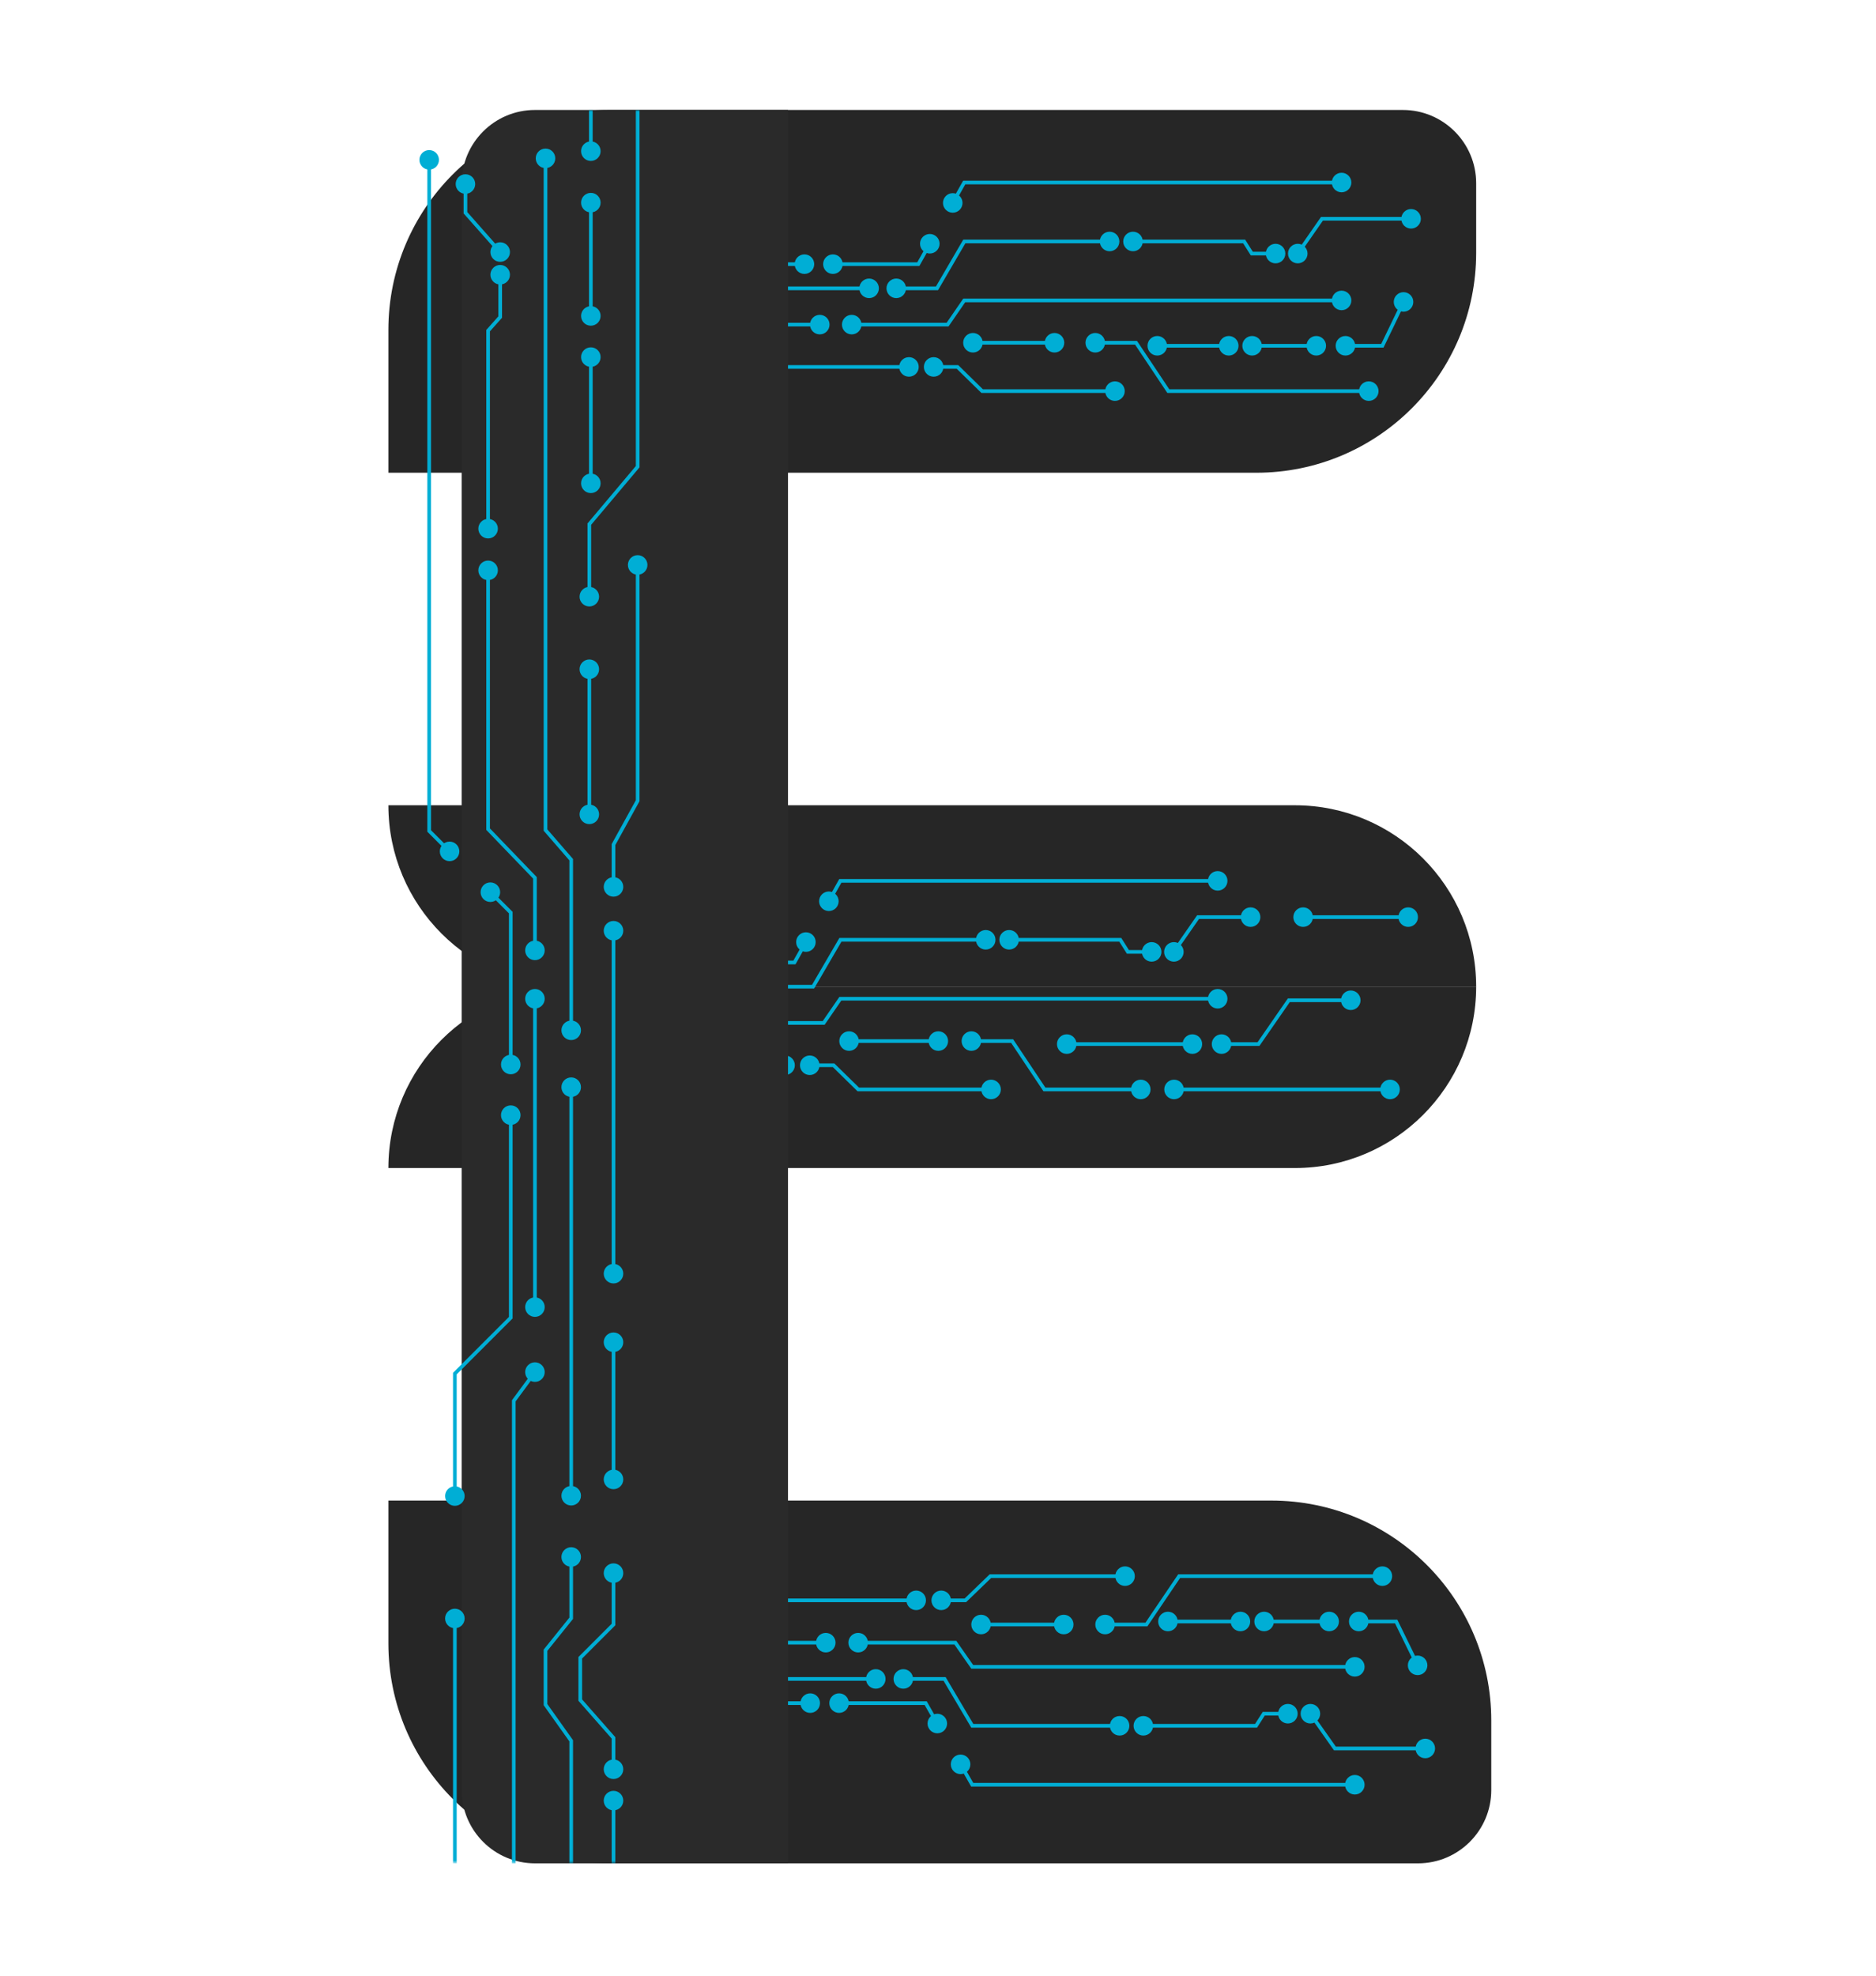 <svg width="512" height="539" viewBox="0 0 512 539" fill="none" xmlns="http://www.w3.org/2000/svg">
<path d="M382.877 30C393.922 30 402.877 38.954 402.877 50L402.877 68.959C402.877 102.096 376.014 128.959 342.877 128.959L106 128.959L106 90C106 56.863 132.863 30 166 30L382.877 30Z" fill="#262626"/>
<g filter="url(#filter0_d_54_44)">
<path d="M188.466 69.391C186.993 69.391 185.799 70.585 185.799 72.058C185.799 73.53 186.993 74.724 188.466 74.724C189.939 74.724 191.132 73.53 191.132 72.058C191.132 70.585 189.939 69.391 188.466 69.391ZM250.63 72.058L250.63 72.558L250.923 72.558L251.066 72.303L250.63 72.058ZM263.156 49.792L263.156 49.292L262.864 49.292L262.72 49.547L263.156 49.792ZM366.145 47.125C364.673 47.125 363.479 48.319 363.479 49.792C363.479 51.265 364.673 52.459 366.145 52.459C367.618 52.459 368.812 51.265 368.812 49.792C368.812 48.319 367.618 47.125 366.145 47.125ZM253.762 63.825C252.289 63.825 251.095 65.018 251.095 66.491C251.095 67.964 252.289 69.158 253.762 69.158C255.235 69.158 256.429 67.964 256.429 66.491C256.429 65.018 255.235 63.825 253.762 63.825ZM260.025 52.692C258.552 52.692 257.358 53.886 257.358 55.358C257.358 56.831 258.552 58.025 260.025 58.025C261.497 58.025 262.691 56.831 262.691 55.358C262.691 53.886 261.497 52.692 260.025 52.692ZM219.548 69.391C218.075 69.391 216.881 70.585 216.881 72.058C216.881 73.53 218.075 74.724 219.548 74.724C221.021 74.724 222.215 73.53 222.215 72.058C222.215 70.585 221.021 69.391 219.548 69.391ZM227.319 69.391C225.846 69.391 224.652 70.585 224.652 72.058C224.652 73.53 225.846 74.724 227.319 74.724C228.791 74.724 229.985 73.53 229.985 72.058C229.985 70.585 228.791 69.391 227.319 69.391ZM263.156 50.292L357.795 50.292L357.795 49.292L263.156 49.292L263.156 50.292ZM357.795 50.292L366.145 50.292L366.145 49.292L357.795 49.292L357.795 50.292ZM251.066 72.303L254.198 66.736L253.326 66.246L250.195 71.812L251.066 72.303ZM260.461 55.603L263.592 50.037L262.72 49.547L259.589 55.113L260.461 55.603ZM188.466 72.558L219.548 72.558L219.548 71.558L188.466 71.558L188.466 72.558ZM235.089 72.558L250.63 72.558L250.63 71.558L235.089 71.558L235.089 72.558ZM227.319 72.558L235.089 72.558L235.089 71.558L227.319 71.558L227.319 72.558Z" fill="#00AED5"/>
</g>
<g filter="url(#filter1_d_54_44)">
<path d="M244.608 75.988C243.135 75.988 241.941 77.182 241.941 78.655C241.941 80.128 243.135 81.322 244.608 81.322C246.08 81.322 247.274 80.128 247.274 78.655C247.274 77.182 246.08 75.988 244.608 75.988ZM263.179 65.873L263.179 65.373L262.892 65.373L262.747 65.621L263.179 65.873ZM385.113 57.021C383.64 57.021 382.446 58.215 382.446 59.688C382.446 61.16 383.64 62.354 385.113 62.354C386.585 62.354 387.779 61.16 387.779 59.688C387.779 58.215 386.585 57.021 385.113 57.021ZM302.834 63.206C301.361 63.206 300.167 64.4 300.167 65.873C300.167 67.345 301.361 68.539 302.834 68.539C304.307 68.539 305.5 67.345 305.5 65.873C305.5 64.4 304.307 63.206 302.834 63.206ZM309.22 63.206C307.748 63.206 306.554 64.4 306.554 65.873C306.554 67.345 307.748 68.539 309.22 68.539C310.693 68.539 311.887 67.345 311.887 65.873C311.887 64.4 310.693 63.206 309.22 63.206ZM189.953 75.988C188.48 75.988 187.286 77.182 187.286 78.655C187.286 80.128 188.48 81.322 189.953 81.322C191.426 81.322 192.62 80.128 192.62 78.655C192.62 77.182 191.426 75.988 189.953 75.988ZM237.197 75.988C235.724 75.988 234.53 77.182 234.53 78.655C234.53 80.128 235.724 81.322 237.197 81.322C238.67 81.322 239.863 80.128 239.863 78.655C239.863 77.182 238.67 75.988 237.197 75.988ZM255.724 78.655L255.724 79.155L256.011 79.155L256.156 78.907L255.724 78.655ZM339.558 65.873L339.981 65.606L339.834 65.373L339.558 65.373L339.558 65.873ZM341.642 69.171L341.22 69.438L341.367 69.671L341.642 69.671L341.642 69.171ZM348.127 66.505C346.654 66.505 345.46 67.698 345.46 69.171C345.46 70.644 346.654 71.838 348.127 71.838C349.6 71.838 350.794 70.644 350.794 69.171C350.794 67.698 349.6 66.505 348.127 66.505ZM354.188 66.505C352.715 66.505 351.521 67.698 351.521 69.171C351.521 70.644 352.715 71.838 354.188 71.838C355.661 71.838 356.855 70.644 356.855 69.171C356.855 67.698 355.661 66.505 354.188 66.505ZM360.785 59.688L360.785 59.188H360.524L360.375 59.402L360.785 59.688ZM263.179 66.373L302.834 66.373L302.834 65.373L263.179 65.373L263.179 66.373ZM189.953 79.155L204.311 79.155L204.311 78.155L189.953 78.155L189.953 79.155ZM204.311 79.155L229.554 79.155L229.554 78.155L204.311 78.155L204.311 79.155ZM229.554 79.155L237.197 79.155L237.197 78.155L229.554 78.155L229.554 79.155ZM244.608 79.155L255.724 79.155L255.724 78.155L244.608 78.155L244.608 79.155ZM256.156 78.907L263.611 66.124L262.747 65.621L255.292 78.403L256.156 78.907ZM309.22 66.373L339.558 66.373L339.558 65.373L309.22 65.373L309.22 66.373ZM339.136 66.14L341.22 69.438L342.065 68.904L339.981 65.606L339.136 66.14ZM341.642 69.671L348.127 69.671L348.127 68.671L341.642 68.671L341.642 69.671ZM354.598 69.457L361.196 59.973L360.375 59.402L353.777 68.886L354.598 69.457ZM360.785 60.188L385.113 60.188L385.113 59.188L360.785 59.188L360.785 60.188Z" fill="#00AED5"/>
</g>
<g filter="url(#filter2_d_54_44)">
<path d="M188.855 85.884C187.382 85.884 186.188 87.078 186.188 88.551C186.188 90.023 187.382 91.217 188.855 91.217C190.328 91.217 191.522 90.023 191.522 88.551C191.522 87.078 190.328 85.884 188.855 85.884ZM258.612 88.551L258.612 89.051L258.875 89.051L259.024 88.834L258.612 88.551ZM263.156 81.953L263.156 81.453L262.893 81.453L262.744 81.67L263.156 81.953ZM366.145 79.287C364.673 79.287 363.479 80.481 363.479 81.953C363.479 83.426 364.673 84.62 366.145 84.62C367.618 84.62 368.812 83.426 368.812 81.953C368.812 80.481 367.618 79.287 366.145 79.287ZM223.734 85.884C222.261 85.884 221.067 87.078 221.067 88.551C221.067 90.023 222.261 91.217 223.734 91.217C225.206 91.217 226.4 90.023 226.4 88.551C226.4 87.078 225.206 85.884 223.734 85.884ZM232.453 85.884C230.981 85.884 229.787 87.078 229.787 88.551C229.787 90.023 230.981 91.217 232.453 91.217C233.926 91.217 235.12 90.023 235.12 88.551C235.12 87.078 233.926 85.884 232.453 85.884ZM259.024 88.834L263.568 82.237L262.744 81.67L258.201 88.267L259.024 88.834ZM263.156 82.453L357.795 82.453L357.795 81.453L263.156 81.453L263.156 82.453ZM357.795 82.453L366.145 82.453L366.145 81.453L357.795 81.453L357.795 82.453ZM188.855 89.051L223.734 89.051L223.734 88.051L188.855 88.051L188.855 89.051ZM241.173 89.051L258.612 89.051L258.612 88.051L241.173 88.051L241.173 89.051ZM232.453 89.051L236.813 89.051L236.813 88.051L232.453 88.051L232.453 89.051ZM236.813 89.051L241.173 89.051L241.173 88.051L236.813 88.051L236.813 89.051Z" fill="#00AED5"/>
</g>
<g filter="url(#filter3_d_54_44)">
<path d="M254.811 97.429C253.338 97.429 252.144 98.623 252.144 100.096C252.144 101.569 253.338 102.763 254.811 102.763C256.284 102.763 257.478 101.569 257.478 100.096C257.478 98.623 256.284 97.429 254.811 97.429ZM304.296 104.027C302.823 104.027 301.629 105.22 301.629 106.693C301.629 108.166 302.823 109.36 304.296 109.36C305.769 109.36 306.963 108.166 306.963 106.693C306.963 105.22 305.769 104.027 304.296 104.027ZM248.073 97.429C246.601 97.429 245.407 98.623 245.407 100.096C245.407 101.569 246.601 102.763 248.073 102.763C249.546 102.763 250.74 101.569 250.74 100.096C250.74 98.623 249.546 97.429 248.073 97.429ZM261.316 100.096L261.666 99.739L261.52 99.596L261.316 99.596L261.316 100.096ZM268.053 106.693L267.704 107.05L267.849 107.193L268.053 107.193L268.053 106.693ZM195.365 97.429C193.892 97.429 192.698 98.623 192.698 100.096C192.698 101.569 193.892 102.763 195.365 102.763C196.838 102.763 198.031 101.569 198.031 100.096C198.031 98.623 196.838 97.429 195.365 97.429ZM254.811 100.596L261.316 100.596L261.316 99.596L254.811 99.596L254.811 100.596ZM260.966 100.453L267.704 107.05L268.403 106.336L261.666 99.739L260.966 100.453ZM268.053 107.193L288.73 107.193L288.73 106.193L268.053 106.193L268.053 107.193ZM288.73 107.193L304.296 107.193L304.296 106.193L288.73 106.193L288.73 107.193ZM205.906 100.596L248.073 100.596L248.073 99.596L205.906 99.596L205.906 100.596ZM195.365 100.596L205.906 100.596L205.906 99.596L195.365 99.596L195.365 100.596Z" fill="#00AED5"/>
</g>
<g filter="url(#filter4_d_54_44)">
<path d="M383.051 85.032C384.524 85.032 385.718 83.839 385.718 82.366C385.718 80.893 384.524 79.699 383.051 79.699C381.578 79.699 380.384 80.893 380.384 82.366C380.384 83.839 381.578 85.032 383.051 85.032ZM315.841 96.99C317.314 96.99 318.508 95.796 318.508 94.323C318.508 92.85 317.314 91.657 315.841 91.657C314.369 91.657 313.175 92.85 313.175 94.323C313.175 95.796 314.369 96.99 315.841 96.99ZM354.462 94.323L354.462 93.823L354.462 94.323ZM367.199 96.99C368.672 96.99 369.865 95.796 369.865 94.323C369.865 92.85 368.672 91.657 367.199 91.657C365.726 91.657 364.532 92.85 364.532 94.323C364.532 95.796 365.726 96.99 367.199 96.99ZM335.356 96.99C336.829 96.99 338.023 95.796 338.023 94.323C338.023 92.85 336.829 91.657 335.356 91.657C333.883 91.657 332.689 92.85 332.689 94.323C332.689 95.796 333.883 96.99 335.356 96.99ZM341.725 96.99C343.197 96.99 344.391 95.796 344.391 94.323C344.391 92.85 343.197 91.657 341.725 91.657C340.252 91.657 339.058 92.85 339.058 94.323C339.058 95.796 340.252 96.99 341.725 96.99ZM359.238 96.99C360.711 96.99 361.905 95.796 361.905 94.323C361.905 92.85 360.711 91.657 359.238 91.657C357.765 91.657 356.571 92.85 356.571 94.323C356.571 95.796 357.765 96.99 359.238 96.99ZM377.278 94.323L377.278 94.823L377.592 94.823L377.729 94.541L377.278 94.323ZM354.462 93.823L348.093 93.823L348.093 94.823L354.462 94.823L354.462 93.823ZM335.356 93.823L315.841 93.823L315.841 94.823L335.356 94.823L335.356 93.823ZM348.093 93.823L341.725 93.823L341.725 94.823L348.093 94.823L348.093 93.823ZM359.238 93.823L354.462 93.823L354.462 94.823L359.238 94.823L359.238 93.823ZM382.601 82.148L376.828 94.106L377.729 94.541L383.501 82.583L382.601 82.148ZM377.278 93.823L367.199 93.823L367.199 94.823L377.278 94.823L377.278 93.823Z" fill="#00AED5"/>
</g>
<g filter="url(#filter5_d_54_44)">
<path d="M373.567 109.36C375.04 109.36 376.234 108.166 376.234 106.693C376.234 105.22 375.04 104.027 373.567 104.027C372.095 104.027 370.901 105.22 370.901 106.693C370.901 108.166 372.095 109.36 373.567 109.36ZM265.537 96.165C267.01 96.165 268.204 94.971 268.204 93.499C268.204 92.026 267.01 90.832 265.537 90.832C264.064 90.832 262.871 92.026 262.871 93.499C262.871 94.971 264.064 96.165 265.537 96.165ZM318.857 106.693L318.441 106.971L318.589 107.193L318.857 107.193L318.857 106.693ZM310.047 93.499L310.463 93.221L310.315 92.999L310.047 92.999L310.047 93.499ZM287.792 96.165C289.265 96.165 290.459 94.971 290.459 93.499C290.459 92.026 289.265 90.832 287.792 90.832C286.32 90.832 285.126 92.026 285.126 93.499C285.126 94.971 286.32 96.165 287.792 96.165ZM298.92 96.165C300.393 96.165 301.587 94.971 301.587 93.499C301.587 92.026 300.393 90.832 298.92 90.832C297.447 90.832 296.253 92.026 296.253 93.499C296.253 94.971 297.447 96.165 298.92 96.165ZM304.484 93.499L304.484 92.999H304.484L304.484 93.499ZM373.567 106.193L318.857 106.193L318.857 107.193L373.567 107.193L373.567 106.193ZM319.273 106.416L314.868 99.818L314.036 100.374L318.441 106.971L319.273 106.416ZM314.868 99.818L310.463 93.221L309.632 93.776L314.036 100.374L314.868 99.818ZM287.792 92.999L265.537 92.999L265.537 93.999L287.792 93.999L287.792 92.999ZM310.047 92.999L304.484 92.999L304.484 93.999L310.047 93.999L310.047 92.999ZM304.484 92.999L298.92 92.999L298.92 93.999L304.484 93.999L304.484 92.999Z" fill="#00AED5"/>
</g>
<path d="M387 508.301C398.046 508.301 407 499.347 407 488.301L407 469.342C407 436.205 380.137 409.342 347 409.342L106 409.342L106 448.301C106 481.438 132.863 508.301 166 508.301L387 508.301Z" fill="#262626"/>
<g filter="url(#filter6_d_54_44)">
<path d="M189.611 467.261C188.138 467.261 186.944 466.067 186.944 464.595C186.944 463.122 188.138 461.928 189.611 461.928C191.084 461.928 192.278 463.122 192.278 464.595C192.278 466.067 191.084 467.261 189.611 467.261ZM252.639 464.595L252.639 464.095L252.93 464.095L253.074 464.347L252.639 464.595ZM265.339 486.86L265.339 487.36L265.048 487.36L264.905 487.108L265.339 486.86ZM369.759 489.527C368.286 489.527 367.092 488.333 367.092 486.86C367.092 485.388 368.286 484.194 369.759 484.194C371.231 484.194 372.425 485.388 372.425 486.86C372.425 488.333 371.231 489.527 369.759 489.527ZM255.814 472.828C254.341 472.828 253.147 471.634 253.147 470.161C253.147 468.688 254.341 467.494 255.814 467.494C257.287 467.494 258.481 468.688 258.481 470.161C258.481 471.634 257.287 472.828 255.814 472.828ZM262.164 483.961C260.691 483.961 259.497 482.767 259.497 481.294C259.497 479.821 260.691 478.627 262.164 478.627C263.637 478.627 264.831 479.821 264.831 481.294C264.831 482.767 263.637 483.961 262.164 483.961ZM221.125 467.261C219.652 467.261 218.458 466.067 218.458 464.595C218.458 463.122 219.652 461.928 221.125 461.928C222.598 461.928 223.792 463.122 223.792 464.595C223.792 466.067 222.598 467.261 221.125 467.261ZM229.004 467.261C227.531 467.261 226.337 466.067 226.337 464.595C226.337 463.122 227.531 461.928 229.004 461.928C230.476 461.928 231.67 463.122 231.67 464.595C231.67 466.067 230.476 467.261 229.004 467.261ZM265.339 486.36L361.292 486.36L361.292 487.36L265.339 487.36L265.339 486.36ZM361.292 486.36L369.759 486.36L369.759 487.36L361.292 487.36L361.292 486.36ZM253.074 464.347L256.248 469.913L255.38 470.409L252.205 464.842L253.074 464.347ZM262.598 481.046L265.773 486.613L264.905 487.108L261.73 481.542L262.598 481.046ZM189.611 464.095L221.125 464.095L221.125 465.095L189.611 465.095L189.611 464.095ZM236.882 464.095L252.639 464.095L252.639 465.095L236.882 465.095L236.882 464.095ZM229.004 464.095L236.882 464.095L236.882 465.095L229.004 465.095L229.004 464.095Z" fill="#00AED5"/>
</g>
<g filter="url(#filter7_d_54_44)">
<path d="M246.533 460.664C245.06 460.664 243.866 459.47 243.866 457.997C243.866 456.525 245.06 455.331 246.533 455.331C248.005 455.331 249.199 456.525 249.199 457.997C249.199 459.47 248.005 460.664 246.533 460.664ZM265.362 470.779L265.362 471.279L265.077 471.279L264.931 471.034L265.362 470.779ZM388.989 479.631C387.516 479.631 386.322 478.437 386.322 476.964C386.322 475.492 387.516 474.298 388.989 474.298C390.462 474.298 391.656 475.492 391.656 476.964C391.656 478.437 390.462 479.631 388.989 479.631ZM305.568 473.446C304.095 473.446 302.901 472.252 302.901 470.779C302.901 469.307 304.095 468.113 305.568 468.113C307.04 468.113 308.234 469.307 308.234 470.779C308.234 472.252 307.04 473.446 305.568 473.446ZM312.043 473.446C310.57 473.446 309.376 472.252 309.376 470.779C309.376 469.307 310.57 468.113 312.043 468.113C313.516 468.113 314.709 469.307 314.709 470.779C314.709 472.252 313.516 473.446 312.043 473.446ZM191.119 460.664C189.646 460.664 188.452 459.47 188.452 457.997C188.452 456.525 189.646 455.331 191.119 455.331C192.592 455.331 193.786 456.525 193.786 457.997C193.786 459.47 192.592 460.664 191.119 460.664ZM239.019 460.664C237.546 460.664 236.352 459.47 236.352 457.997C236.352 456.525 237.546 455.331 239.019 455.331C240.492 455.331 241.686 456.525 241.686 457.997C241.686 459.47 240.492 460.664 239.019 460.664ZM257.803 457.997L257.803 457.497L258.088 457.497L258.234 457.743L257.803 457.997ZM342.802 470.779L343.223 471.049L343.076 471.279L342.802 471.279L342.802 470.779ZM344.915 467.481L344.494 467.211L344.642 466.981L344.915 466.981L344.915 467.481ZM351.49 470.148C350.017 470.148 348.823 468.954 348.823 467.481C348.823 466.008 350.017 464.814 351.49 464.814C352.963 464.814 354.156 466.008 354.156 467.481C354.156 468.954 352.963 470.148 351.49 470.148ZM357.635 470.148C356.162 470.148 354.968 468.954 354.968 467.481C354.968 466.008 356.162 464.814 357.635 464.814C359.108 464.814 360.302 466.008 360.302 467.481C360.302 468.954 359.108 470.148 357.635 470.148ZM364.324 476.964L364.324 477.464H364.065L363.915 477.253L364.324 476.964ZM265.362 470.279L305.568 470.279L305.568 471.279L265.362 471.279L265.362 470.279ZM191.119 457.497L205.677 457.497L205.677 458.497L191.119 458.497L191.119 457.497ZM205.677 457.497L231.27 457.497L231.27 458.497L205.677 458.497L205.677 457.497ZM231.27 457.497L239.019 457.497L239.019 458.497L231.27 458.497L231.27 457.497ZM246.533 457.497L257.803 457.497L257.803 458.497L246.533 458.497L246.533 457.497ZM258.234 457.743L265.792 470.525L264.931 471.034L257.373 458.252L258.234 457.743ZM312.043 470.279L342.802 470.279L342.802 471.279L312.043 471.279L312.043 470.279ZM342.381 470.51L344.494 467.211L345.336 467.751L343.223 471.049L342.381 470.51ZM344.915 466.981L351.49 466.981L351.49 467.981L344.915 467.981L344.915 466.981ZM358.044 467.193L364.732 476.676L363.915 477.253L357.226 467.769L358.044 467.193ZM364.324 476.464L388.989 476.464L388.989 477.464L364.324 477.464L364.324 476.464Z" fill="#00AED5"/>
</g>
<g filter="url(#filter8_d_54_44)">
<path d="M190.006 450.768C188.533 450.768 187.339 449.574 187.339 448.101C187.339 446.629 188.533 445.435 190.006 445.435C191.479 445.435 192.672 446.629 192.672 448.101C192.672 449.574 191.479 450.768 190.006 450.768ZM260.732 448.101L260.732 447.601L260.993 447.601L261.142 447.815L260.732 448.101ZM265.339 454.699L265.339 455.199L265.078 455.199L264.929 454.985L265.339 454.699ZM369.759 457.365C368.286 457.365 367.092 456.171 367.092 454.699C367.092 453.226 368.286 452.032 369.759 452.032C371.231 452.032 372.425 453.226 372.425 454.699C372.425 456.171 371.231 457.365 369.759 457.365ZM225.369 450.768C223.896 450.768 222.702 449.574 222.702 448.101C222.702 446.629 223.896 445.435 225.369 445.435C226.842 445.435 228.036 446.629 228.036 448.101C228.036 449.574 226.842 450.768 225.369 450.768ZM234.21 450.768C232.737 450.768 231.543 449.574 231.543 448.101C231.543 446.629 232.737 445.435 234.21 445.435C235.682 445.435 236.876 446.629 236.876 448.101C236.876 449.574 235.682 450.768 234.21 450.768ZM261.142 447.815L265.749 454.412L264.929 454.985L260.322 448.388L261.142 447.815ZM265.339 454.199L361.292 454.199L361.292 455.199L265.339 455.199L265.339 454.199ZM361.292 454.199L369.759 454.199L369.759 455.199L361.292 455.199L361.292 454.199ZM190.006 447.601L225.369 447.601L225.369 448.601L190.006 448.601L190.006 447.601ZM243.05 447.601L260.732 447.601L260.732 448.601L243.05 448.601L243.05 447.601ZM234.21 447.601L238.63 447.601L238.63 448.601L234.21 448.601L234.21 447.601ZM238.63 447.601L243.05 447.601L243.05 448.601L238.63 448.601L238.63 447.601Z" fill="#00AED5"/>
</g>
<g filter="url(#filter9_d_54_44)">
<path d="M256.878 439.223C255.405 439.223 254.211 438.029 254.211 436.556C254.211 435.083 255.405 433.89 256.878 433.89C258.35 433.89 259.544 435.083 259.544 436.556C259.544 438.029 258.35 439.223 256.878 439.223ZM307.05 432.626C305.577 432.626 304.384 431.432 304.384 429.959C304.384 428.486 305.577 427.292 307.05 427.292C308.523 427.292 309.717 428.486 309.717 429.959C309.717 431.432 308.523 432.626 307.05 432.626ZM250.047 439.223C248.574 439.223 247.38 438.029 247.38 436.556C247.38 435.083 248.574 433.89 250.047 433.89C251.519 433.89 252.713 435.083 252.713 436.556C252.713 438.029 251.519 439.223 250.047 439.223ZM263.473 436.556L263.821 436.916L263.675 437.056L263.473 437.056L263.473 436.556ZM270.304 429.959L269.957 429.599L270.102 429.459L270.304 429.459L270.304 429.959ZM196.606 439.223C195.133 439.223 193.939 438.029 193.939 436.556C193.939 435.083 195.133 433.89 196.606 433.89C198.079 433.89 199.273 435.083 199.273 436.556C199.273 438.029 198.079 439.223 196.606 439.223ZM256.878 436.056L263.473 436.056L263.473 437.056L256.878 437.056L256.878 436.056ZM263.126 436.197L269.957 429.599L270.652 430.319L263.821 436.916L263.126 436.197ZM270.304 429.459L291.268 429.459L291.268 430.459L270.304 430.459L270.304 429.459ZM291.268 429.459L307.05 429.459L307.05 430.459L291.268 430.459L291.268 429.459ZM207.294 436.056L250.047 436.056L250.047 437.056L207.294 437.056L207.294 436.056ZM196.606 436.056L207.294 436.056L207.294 437.056L196.606 437.056L196.606 436.056Z" fill="#00AED5"/>
</g>
<g filter="url(#filter10_d_54_44)">
<path d="M386.899 451.62C388.372 451.62 389.566 452.814 389.566 454.286C389.566 455.759 388.372 456.953 386.899 456.953C385.426 456.953 384.232 455.759 384.232 454.286C384.232 452.814 385.426 451.62 386.899 451.62ZM318.756 439.662C320.229 439.662 321.422 440.856 321.422 442.329C321.422 443.802 320.229 444.995 318.756 444.995C317.283 444.995 316.089 443.802 316.089 442.329C316.089 440.856 317.283 439.662 318.756 439.662ZM357.913 442.329L357.913 442.829L357.913 442.329ZM370.827 439.662C372.299 439.662 373.493 440.856 373.493 442.329C373.493 443.802 372.299 444.995 370.827 444.995C369.354 444.995 368.16 443.802 368.16 442.329C368.16 440.856 369.354 439.662 370.827 439.662ZM338.541 439.662C340.014 439.662 341.208 440.856 341.208 442.329C341.208 443.802 340.014 444.995 338.541 444.995C337.069 444.995 335.875 443.802 335.875 442.329C335.875 440.856 337.069 439.662 338.541 439.662ZM344.999 439.662C346.471 439.662 347.665 440.856 347.665 442.329C347.665 443.802 346.471 444.995 344.999 444.995C343.526 444.995 342.332 443.802 342.332 442.329C342.332 440.856 343.526 439.662 344.999 439.662ZM362.755 439.662C364.228 439.662 365.422 440.856 365.422 442.329C365.422 443.802 364.228 444.995 362.755 444.995C361.283 444.995 360.089 443.802 360.089 442.329C360.089 440.856 361.283 439.662 362.755 439.662ZM381.046 442.329L381.046 441.829L381.358 441.829L381.495 442.109L381.046 442.329ZM357.913 442.829L351.456 442.829L351.456 441.829L357.913 441.829L357.913 442.829ZM338.541 442.829L318.756 442.829L318.756 441.829L338.541 441.829L338.541 442.829ZM351.456 442.829L344.999 442.829L344.999 441.829L351.456 441.829L351.456 442.829ZM362.755 442.829L357.913 442.829L357.913 441.829L362.755 441.829L362.755 442.829ZM386.45 454.506L380.597 442.549L381.495 442.109L387.348 454.067L386.45 454.506ZM381.046 442.829L370.827 442.829L370.827 441.829L381.046 441.829L381.046 442.829Z" fill="#00AED5"/>
</g>
<g filter="url(#filter11_d_54_44)">
<path d="M377.284 427.292C378.756 427.292 379.95 428.486 379.95 429.959C379.95 431.432 378.756 432.626 377.284 432.626C375.811 432.626 374.617 431.432 374.617 429.959C374.617 428.486 375.811 427.292 377.284 427.292ZM267.753 440.487C269.226 440.487 270.42 441.681 270.42 443.153C270.42 444.626 269.226 445.82 267.753 445.82C266.28 445.82 265.086 444.626 265.086 443.153C265.086 441.681 266.28 440.487 267.753 440.487ZM321.813 429.959L321.399 429.679L321.548 429.459L321.813 429.459L321.813 429.959ZM312.881 443.153L313.296 443.434L313.147 443.653L312.881 443.653L312.881 443.153ZM290.317 440.487C291.79 440.487 292.984 441.681 292.984 443.153C292.984 444.626 291.79 445.82 290.317 445.82C288.844 445.82 287.651 444.626 287.651 443.153C287.651 441.681 288.844 440.487 290.317 440.487ZM301.599 440.487C303.072 440.487 304.266 441.681 304.266 443.153C304.266 444.626 303.072 445.82 301.599 445.82C300.127 445.82 298.933 444.626 298.933 443.153C298.933 441.681 300.127 440.487 301.599 440.487ZM307.24 443.153L307.24 443.653H307.24L307.24 443.153ZM377.284 430.459L321.813 430.459L321.813 429.459L377.284 429.459L377.284 430.459ZM322.227 430.239L317.761 436.836L316.933 436.276L321.399 429.679L322.227 430.239ZM317.761 436.836L313.296 443.434L312.467 442.873L316.933 436.276L317.761 436.836ZM290.317 443.653L267.753 443.653L267.753 442.653L290.317 442.653L290.317 443.653ZM312.881 443.653L307.24 443.653L307.24 442.653L312.881 442.653L312.881 443.653ZM307.24 443.653L301.599 443.653L301.599 442.653L307.24 442.653L307.24 443.653Z" fill="#00AED5"/>
</g>
<path d="M402.877 269.151V269.151C402.877 241.824 380.724 219.671 353.397 219.671L106 219.671V219.671C106 246.998 128.153 269.151 155.479 269.151L402.877 269.151Z" fill="#262626"/>
<path d="M402.877 269.151V269.151C402.877 296.477 380.724 318.63 353.397 318.63L106 318.63V318.63C106 291.303 128.153 269.151 155.479 269.151L402.877 269.151Z" fill="#262626"/>
<g filter="url(#filter12_d_54_44)">
<path d="M154.655 259.887C153.182 259.887 151.988 261.081 151.988 262.553C151.988 264.026 153.182 265.22 154.655 265.22C156.128 265.22 157.321 264.026 157.321 262.553C157.321 261.081 156.128 259.887 154.655 259.887ZM216.819 262.553L216.819 263.053L217.112 263.053L217.255 262.799L216.819 262.553ZM229.345 240.288L229.345 239.788L229.053 239.788L228.909 240.043L229.345 240.288ZM332.334 237.621C330.862 237.621 329.668 238.815 329.668 240.288C329.668 241.76 330.862 242.954 332.334 242.954C333.807 242.954 335.001 241.76 335.001 240.288C335.001 238.815 333.807 237.621 332.334 237.621ZM219.951 254.32C218.478 254.32 217.284 255.514 217.284 256.987C217.284 258.46 218.478 259.654 219.951 259.654C221.424 259.654 222.618 258.46 222.618 256.987C222.618 255.514 221.424 254.32 219.951 254.32ZM226.214 243.187C224.741 243.187 223.547 244.381 223.547 245.854C223.547 247.327 224.741 248.521 226.214 248.521C227.687 248.521 228.88 247.327 228.88 245.854C228.88 244.381 227.687 243.187 226.214 243.187ZM185.737 259.887C184.264 259.887 183.07 261.081 183.07 262.553C183.07 264.026 184.264 265.22 185.737 265.22C187.21 265.22 188.404 264.026 188.404 262.553C188.404 261.081 187.21 259.887 185.737 259.887ZM193.508 259.887C192.035 259.887 190.841 261.081 190.841 262.553C190.841 264.026 192.035 265.22 193.508 265.22C194.981 265.22 196.174 264.026 196.174 262.553C196.174 261.081 194.981 259.887 193.508 259.887ZM229.345 240.788L323.984 240.788L323.984 239.788L229.345 239.788L229.345 240.788ZM323.984 240.788L332.334 240.788L332.334 239.788L323.984 239.788L323.984 240.788ZM217.255 262.799L220.387 257.232L219.515 256.742L216.384 262.308L217.255 262.799ZM226.65 246.099L229.781 240.533L228.909 240.043L225.778 245.609L226.65 246.099ZM154.655 263.053L185.737 263.053L185.737 262.053L154.655 262.053L154.655 263.053ZM201.278 263.053L216.819 263.053L216.819 262.053L201.278 262.053L201.278 263.053ZM193.508 263.053L201.278 263.053L201.278 262.053L193.508 262.053L193.508 263.053Z" fill="#00AED5"/>
</g>
<g filter="url(#filter13_d_54_44)">
<path d="M210.797 266.484C209.324 266.484 208.13 267.678 208.13 269.151C208.13 270.623 209.324 271.817 210.797 271.817C212.269 271.817 213.463 270.623 213.463 269.151C213.463 267.678 212.269 266.484 210.797 266.484ZM229.368 256.369L229.368 255.869L229.081 255.869L228.936 256.117L229.368 256.369ZM384.322 247.517C382.849 247.517 381.655 248.711 381.655 250.184C381.655 251.656 382.849 252.85 384.322 252.85C385.795 252.85 386.989 251.656 386.989 250.184C386.989 248.711 385.795 247.517 384.322 247.517ZM269.023 253.702C267.55 253.702 266.356 254.896 266.356 256.369C266.356 257.841 267.55 259.035 269.023 259.035C270.496 259.035 271.689 257.841 271.689 256.369C271.689 254.896 270.496 253.702 269.023 253.702ZM275.409 253.702C273.937 253.702 272.743 254.896 272.743 256.369C272.743 257.841 273.937 259.035 275.409 259.035C276.882 259.035 278.076 257.841 278.076 256.369C278.076 254.896 276.882 253.702 275.409 253.702ZM156.142 266.484C154.669 266.484 153.475 267.678 153.475 269.151C153.475 270.623 154.669 271.817 156.142 271.817C157.615 271.817 158.809 270.623 158.809 269.151C158.809 267.678 157.615 266.484 156.142 266.484ZM203.386 266.484C201.913 266.484 200.719 267.678 200.719 269.151C200.719 270.623 201.913 271.817 203.386 271.817C204.859 271.817 206.052 270.623 206.052 269.151C206.052 267.678 204.859 266.484 203.386 266.484ZM221.913 269.151L221.913 269.651L222.2 269.651L222.345 269.403L221.913 269.151ZM305.747 256.369L306.17 256.101L306.023 255.869L305.747 255.869L305.747 256.369ZM307.832 259.667L307.409 259.934L307.556 260.167L307.832 260.167L307.832 259.667ZM314.316 257C312.843 257 311.649 258.194 311.649 259.667C311.649 261.14 312.843 262.334 314.316 262.334C315.789 262.334 316.983 261.14 316.983 259.667C316.983 258.194 315.789 257 314.316 257ZM320.377 257C318.904 257 317.71 258.194 317.71 259.667C317.71 261.14 318.904 262.334 320.377 262.334C321.85 262.334 323.044 261.14 323.044 259.667C323.044 258.194 321.85 257 320.377 257ZM326.974 250.184L326.974 249.684L326.713 249.684L326.564 249.898L326.974 250.184ZM355.648 247.517C354.175 247.517 352.981 248.711 352.981 250.184C352.981 251.656 354.175 252.85 355.648 252.85C357.121 252.85 358.315 251.656 358.315 250.184C358.315 248.711 357.121 247.517 355.648 247.517ZM341.311 247.517C339.838 247.517 338.644 248.711 338.644 250.184C338.644 251.656 339.838 252.85 341.311 252.85C342.784 252.85 343.978 251.656 343.978 250.184C343.978 248.711 342.784 247.517 341.311 247.517ZM229.368 256.869L269.023 256.869L269.023 255.869L229.368 255.869L229.368 256.869ZM156.142 269.651L170.5 269.651L170.5 268.651L156.142 268.651L156.142 269.651ZM170.5 269.651L195.743 269.651L195.743 268.651L170.5 268.651L170.5 269.651ZM195.743 269.651L203.386 269.651L203.386 268.651L195.743 268.651L195.743 269.651ZM210.797 269.651L221.913 269.651L221.913 268.651L210.797 268.651L210.797 269.651ZM222.345 269.403L229.8 256.62L228.936 256.117L221.481 268.899L222.345 269.403ZM275.409 256.869L305.747 256.869L305.747 255.869L275.409 255.869L275.409 256.869ZM305.325 256.636L307.409 259.934L308.254 259.4L306.17 256.101L305.325 256.636ZM307.832 260.167L314.316 260.167L314.316 259.167L307.832 259.167L307.832 260.167ZM320.787 259.953L327.385 250.469L326.564 249.898L319.966 259.382L320.787 259.953ZM355.648 250.684L384.322 250.684L384.322 249.684L355.648 249.684L355.648 250.684ZM326.974 250.684L341.311 250.684L341.311 249.684L326.974 249.684L326.974 250.684Z" fill="#00AED5"/>
</g>
<g filter="url(#filter14_d_54_44)">
<path d="M155.044 276.38C153.571 276.38 152.377 277.574 152.377 279.047C152.377 280.519 153.571 281.713 155.044 281.713C156.517 281.713 157.711 280.519 157.711 279.047C157.711 277.574 156.517 276.38 155.044 276.38ZM224.801 279.047L224.801 279.547L225.064 279.547L225.213 279.33L224.801 279.047ZM229.345 272.449L229.345 271.949L229.082 271.949L228.933 272.166L229.345 272.449ZM332.334 269.783C330.862 269.783 329.668 270.977 329.668 272.449C329.668 273.922 330.862 275.116 332.334 275.116C333.807 275.116 335.001 273.922 335.001 272.449C335.001 270.977 333.807 269.783 332.334 269.783ZM189.923 276.38C188.45 276.38 187.256 277.574 187.256 279.047C187.256 280.519 188.45 281.713 189.923 281.713C191.396 281.713 192.589 280.519 192.589 279.047C192.589 277.574 191.396 276.38 189.923 276.38ZM198.642 276.38C197.17 276.38 195.976 277.574 195.976 279.047C195.976 280.519 197.17 281.713 198.642 281.713C200.115 281.713 201.309 280.519 201.309 279.047C201.309 277.574 200.115 276.38 198.642 276.38ZM225.213 279.33L229.757 272.733L228.933 272.166L224.39 278.763L225.213 279.33ZM229.345 272.949L323.984 272.949L323.984 271.949L229.345 271.949L229.345 272.949ZM323.984 272.949L332.334 272.949L332.334 271.949L323.984 271.949L323.984 272.949ZM155.044 279.547L189.923 279.547L189.923 278.547L155.044 278.547L155.044 279.547ZM207.362 279.547L224.801 279.547L224.801 278.547L207.362 278.547L207.362 279.547ZM198.642 279.547L203.002 279.547L203.002 278.547L198.642 278.547L198.642 279.547ZM203.002 279.547L207.362 279.547L207.362 278.547L203.002 278.547L203.002 279.547Z" fill="#00AED5"/>
</g>
<g filter="url(#filter15_d_54_44)">
<path d="M221 287.925C219.527 287.925 218.333 289.119 218.333 290.592C218.333 292.065 219.527 293.258 221 293.258C222.473 293.258 223.667 292.065 223.667 290.592C223.667 289.119 222.473 287.925 221 287.925ZM270.485 294.522C269.012 294.522 267.818 295.716 267.818 297.189C267.818 298.662 269.012 299.856 270.485 299.856C271.958 299.856 273.152 298.662 273.152 297.189C273.152 295.716 271.958 294.522 270.485 294.522ZM214.263 287.925C212.79 287.925 211.596 289.119 211.596 290.592C211.596 292.065 212.79 293.258 214.263 293.258C215.735 293.258 216.929 292.065 216.929 290.592C216.929 289.119 215.735 287.925 214.263 287.925ZM227.505 290.592L227.855 290.235L227.709 290.092L227.505 290.092L227.505 290.592ZM234.242 297.189L233.893 297.546L234.038 297.689L234.242 297.689L234.242 297.189ZM161.554 287.925C160.081 287.925 158.887 289.119 158.887 290.592C158.887 292.065 160.081 293.258 161.554 293.258C163.027 293.258 164.22 292.065 164.22 290.592C164.22 289.119 163.027 287.925 161.554 287.925ZM221 291.092L227.505 291.092L227.505 290.092L221 290.092L221 291.092ZM227.155 290.949L233.893 297.546L234.592 296.832L227.855 290.235L227.155 290.949ZM234.242 297.689L254.919 297.689L254.919 296.689L234.242 296.689L234.242 297.689ZM254.919 297.689L270.485 297.689L270.485 296.689L254.919 296.689L254.919 297.689ZM172.096 291.092L214.263 291.092L214.263 290.092L172.096 290.092L172.096 291.092ZM161.554 291.092L172.096 291.092L172.096 290.092L161.554 290.092L161.554 291.092Z" fill="#00AED5"/>
</g>
<g filter="url(#filter16_d_54_44)">
<path d="M368.653 275.528C370.126 275.528 371.32 274.334 371.32 272.862C371.32 271.389 370.126 270.195 368.653 270.195C367.181 270.195 365.987 271.389 365.987 272.862C365.987 274.334 367.181 275.528 368.653 275.528ZM291.136 287.486C292.608 287.486 293.802 286.292 293.802 284.819C293.802 283.346 292.608 282.152 291.136 282.152C289.663 282.152 288.469 283.346 288.469 284.819C288.469 286.292 289.663 287.486 291.136 287.486ZM325.427 287.486C326.9 287.486 328.094 286.292 328.094 284.819C328.094 283.346 326.9 282.152 325.427 282.152C323.954 282.152 322.76 283.346 322.76 284.819C322.76 286.292 323.954 287.486 325.427 287.486ZM333.388 287.486C334.861 287.486 336.054 286.292 336.054 284.819C336.054 283.346 334.861 282.152 333.388 282.152C331.915 282.152 330.721 283.346 330.721 284.819C330.721 286.292 331.915 287.486 333.388 287.486ZM343.467 284.819L343.467 285.319L343.729 285.319L343.878 285.104L343.467 284.819ZM351.748 272.862L351.748 272.362L351.486 272.362L351.337 272.577L351.748 272.862ZM325.427 284.319L291.136 284.319L291.136 285.319L325.427 285.319L325.427 284.319ZM343.467 284.319L333.388 284.319L333.388 285.319L343.467 285.319L343.467 284.319ZM368.653 272.362L351.748 272.362L351.748 273.362L368.653 273.362L368.653 272.362ZM351.337 272.577L343.056 284.534L343.878 285.104L352.159 273.146L351.337 272.577Z" fill="#00AED5"/>
</g>
<g filter="url(#filter17_d_54_44)">
<path d="M379.374 299.856C380.847 299.856 382.041 298.662 382.041 297.189C382.041 295.716 380.847 294.522 379.374 294.522C377.901 294.522 376.707 295.716 376.707 297.189C376.707 298.662 377.901 299.856 379.374 299.856ZM231.726 286.661C233.199 286.661 234.393 285.467 234.393 283.994C234.393 282.522 233.199 281.328 231.726 281.328C230.253 281.328 229.06 282.522 229.06 283.994C229.06 285.467 230.253 286.661 231.726 286.661ZM285.046 297.189L284.63 297.467L284.779 297.689H285.046L285.046 297.189ZM276.237 283.994L276.652 283.717L276.504 283.494L276.237 283.494L276.237 283.994ZM256.088 286.661C257.56 286.661 258.754 285.467 258.754 283.994C258.754 282.522 257.56 281.328 256.088 281.328C254.615 281.328 253.421 282.522 253.421 283.994C253.421 285.467 254.615 286.661 256.088 286.661ZM265.109 286.661C266.582 286.661 267.776 285.467 267.776 283.994C267.776 282.522 266.582 281.328 265.109 281.328C263.636 281.328 262.442 282.522 262.442 283.994C262.442 285.467 263.636 286.661 265.109 286.661ZM270.673 283.994L270.673 283.494H270.673L270.673 283.994ZM332.21 297.189L332.21 297.689L332.21 297.189ZM311.34 299.856C312.813 299.856 314.006 298.662 314.006 297.189C314.006 295.716 312.813 294.522 311.34 294.522C309.867 294.522 308.673 295.716 308.673 297.189C308.673 298.662 309.867 299.856 311.34 299.856ZM320.419 299.856C321.892 299.856 323.086 298.662 323.086 297.189C323.086 295.716 321.892 294.522 320.419 294.522C318.946 294.522 317.752 295.716 317.752 297.189C317.752 298.662 318.946 299.856 320.419 299.856ZM285.462 296.911L281.057 290.314L280.225 290.869L284.63 297.467L285.462 296.911ZM281.057 290.314L276.652 283.717L275.821 284.272L280.225 290.869L281.057 290.314ZM256.088 283.494L231.726 283.494L231.726 284.494L256.088 284.494L256.088 283.494ZM276.237 283.494L270.673 283.494L270.673 284.494L276.237 284.494L276.237 283.494ZM270.673 283.494L265.109 283.494L265.109 284.494L270.673 284.494L270.673 283.494ZM379.374 296.689L332.21 296.689L332.21 297.689L379.374 297.689L379.374 296.689ZM311.34 296.689L285.046 296.689L285.046 297.689L311.34 297.689L311.34 296.689ZM332.21 296.689L320.419 296.689L320.419 297.689L332.21 297.689L332.21 296.689Z" fill="#00AED5"/>
</g>
<g filter="url(#filter18_d_54_44)">
<path d="M106 488.301C106 499.347 114.954 508.301 126 508.301H195.063V30H126C114.954 30 106 38.954 106 50V488.301Z" fill="#2A2A2A"/>
</g>
<mask id="mask0_54_44" style="mask-type:alpha" maskUnits="userSpaceOnUse" x="106" y="30" width="83" height="479">
<path d="M106 488.301C106 499.347 114.954 508.301 126 508.301H188.466V30H126C114.954 30 106 38.954 106 50V488.301Z" fill="#2A2A2A"/>
</mask>
<g mask="url(#mask0_54_44)">
<g filter="url(#filter19_d_54_44)">
<path d="M124.142 374.707L123.789 374.353L123.642 374.5V374.707H124.142ZM139.399 359.451L139.752 359.804L139.899 359.658V359.451H139.399ZM139.399 248.947H139.899V248.739L139.752 248.593L139.399 248.947ZM117.133 226.681H116.633V226.888L116.779 227.034L117.133 226.681ZM114.466 43.607C114.466 45.08 115.66 46.273 117.133 46.273C118.606 46.273 119.8 45.08 119.8 43.607C119.8 42.134 118.606 40.94 117.133 40.94C115.66 40.94 114.466 42.134 114.466 43.607ZM131.166 243.38C131.166 244.853 132.359 246.047 133.832 246.047C135.305 246.047 136.499 244.853 136.499 243.38C136.499 241.907 135.305 240.713 133.832 240.713C132.359 240.713 131.166 241.907 131.166 243.38ZM120.033 232.247C120.033 233.72 121.227 234.914 122.699 234.914C124.172 234.914 125.366 233.72 125.366 232.247C125.366 230.775 124.172 229.581 122.699 229.581C121.227 229.581 120.033 230.775 120.033 232.247ZM136.732 304.199C136.732 305.671 137.926 306.865 139.399 306.865C140.871 306.865 142.065 305.671 142.065 304.199C142.065 302.726 140.871 301.532 139.399 301.532C137.926 301.532 136.732 302.726 136.732 304.199ZM136.732 290.386C136.732 291.858 137.926 293.052 139.399 293.052C140.871 293.052 142.065 291.858 142.065 290.386C142.065 288.913 140.871 287.719 139.399 287.719C137.926 287.719 136.732 288.913 136.732 290.386ZM121.476 441.504C121.476 442.977 122.67 444.171 124.142 444.171C125.615 444.171 126.809 442.977 126.809 441.504C126.809 440.031 125.615 438.837 124.142 438.837C122.67 438.837 121.476 440.031 121.476 441.504ZM121.476 408.106C121.476 409.578 122.67 410.772 124.142 410.772C125.615 410.772 126.809 409.578 126.809 408.106C126.809 406.633 125.615 405.439 124.142 405.439C122.67 405.439 121.476 406.633 121.476 408.106ZM124.496 375.06L139.752 359.804L139.045 359.097L123.789 374.353L124.496 375.06ZM117.633 226.681V58.451H116.633V226.681H117.633ZM117.633 58.451V43.607H116.633V58.451H117.633ZM139.752 248.593L134.186 243.027L133.479 243.734L139.045 249.3L139.752 248.593ZM123.053 231.894L117.486 226.327L116.779 227.034L122.346 232.601L123.053 231.894ZM139.899 359.451V304.199H138.899V359.451H139.899ZM139.899 276.573V248.947H138.899V276.573H139.899ZM139.899 290.386V276.573H138.899V290.386H139.899ZM124.642 508.301V441.504H123.642V508.301H124.642ZM124.642 408.106V391.406H123.642V408.106H124.642ZM124.642 391.406V374.707H123.642V391.406H124.642Z" fill="#00AED5"/>
</g>
<g filter="url(#filter20_d_54_44)">
<path d="M140.223 382.129L139.821 381.832L139.723 381.964V382.129H140.223ZM143.329 374.295C143.329 375.767 144.523 376.961 145.996 376.961C147.469 376.961 148.663 375.767 148.663 374.295C148.663 372.822 147.469 371.628 145.996 371.628C144.523 371.628 143.329 372.822 143.329 374.295ZM143.329 259.255C143.329 260.728 144.523 261.921 145.996 261.921C147.469 261.921 148.663 260.728 148.663 259.255C148.663 257.782 147.469 256.588 145.996 256.588C144.523 256.588 143.329 257.782 143.329 259.255ZM133.214 226.19H132.714V226.391L132.854 226.536L133.214 226.19ZM124.362 50.204C124.362 51.677 125.556 52.871 127.029 52.871C128.502 52.871 129.695 51.677 129.695 50.204C129.695 48.731 128.502 47.537 127.029 47.537C125.556 47.537 124.362 48.731 124.362 50.204ZM130.547 155.586C130.547 157.059 131.741 158.253 133.214 158.253C134.686 158.253 135.88 157.059 135.88 155.586C135.88 154.113 134.686 152.919 133.214 152.919C131.741 152.919 130.547 154.113 130.547 155.586ZM130.547 144.215C130.547 145.688 131.741 146.882 133.214 146.882C134.686 146.882 135.88 145.688 135.88 144.215C135.88 142.742 134.686 141.548 133.214 141.548C131.741 141.548 130.547 142.742 130.547 144.215ZM143.329 356.564C143.329 358.037 144.523 359.231 145.996 359.231C147.469 359.231 148.663 358.037 148.663 356.564C148.663 355.092 147.469 353.898 145.996 353.898C144.523 353.898 143.329 355.092 143.329 356.564ZM143.329 272.449C143.329 273.922 144.523 275.116 145.996 275.116C147.469 275.116 148.663 273.922 148.663 272.449C148.663 270.977 147.469 269.783 145.996 269.783C144.523 269.783 143.329 270.977 143.329 272.449ZM145.996 239.463H146.496V239.261L146.356 239.116L145.996 239.463ZM133.214 90.2L132.84 89.868L132.714 90.01V90.2H133.214ZM136.512 86.489L136.886 86.821L137.012 86.679V86.489H136.512ZM133.846 74.944C133.846 76.417 135.04 77.611 136.512 77.611C137.985 77.611 139.179 76.417 139.179 74.944C139.179 73.471 137.985 72.277 136.512 72.277C135.04 72.277 133.846 73.471 133.846 74.944ZM133.846 68.759C133.846 70.232 135.04 71.426 136.512 71.426C137.985 71.426 139.179 70.232 139.179 68.759C139.179 67.286 137.985 66.092 136.512 66.092C135.04 66.092 133.846 67.286 133.846 68.759ZM127.029 58.038H126.529V58.228L126.654 58.37L127.029 58.038ZM140.723 508.301V382.129H139.723V508.301H140.723ZM140.626 382.425L146.398 374.591L145.593 373.998L139.821 381.832L140.626 382.425ZM133.714 226.19V155.586H132.714V226.19H133.714ZM146.496 356.564V331H145.496V356.564H146.496ZM146.496 331V286.056H145.496V331H146.496ZM146.496 286.056V272.449H145.496V286.056H146.496ZM146.496 259.255V239.463H145.496V259.255H146.496ZM146.356 239.116L133.574 225.843L132.854 226.536L145.636 239.81L146.356 239.116ZM133.714 144.215V90.2H132.714V144.215H133.714ZM133.587 90.532L136.886 86.821L136.139 86.157L132.84 89.868L133.587 90.532ZM137.012 86.489V74.944H136.012V86.489H137.012ZM136.887 68.428L127.403 57.707L126.654 58.37L136.138 69.09L136.887 68.428ZM127.529 58.038V50.204H126.529V58.038H127.529Z" fill="#00AED5"/>
</g>
<g filter="url(#filter21_d_54_44)">
<path d="M155.892 234.515H156.392V234.328L156.27 234.188L155.892 234.515ZM148.882 226.431H148.382V226.618L148.504 226.758L148.882 226.431ZM146.216 43.194C146.216 44.667 147.409 45.861 148.882 45.861C150.355 45.861 151.549 44.667 151.549 43.194C151.549 41.722 150.355 40.528 148.882 40.528C147.409 40.528 146.216 41.722 146.216 43.194ZM153.225 296.571C153.225 298.043 154.419 299.237 155.892 299.237C157.365 299.237 158.558 298.043 158.558 296.571C158.558 295.098 157.365 293.904 155.892 293.904C154.419 293.904 153.225 295.098 153.225 296.571ZM153.225 281.057C153.225 282.529 154.419 283.723 155.892 283.723C157.365 283.723 158.558 282.529 158.558 281.057C158.558 279.584 157.365 278.39 155.892 278.39C154.419 278.39 153.225 279.584 153.225 281.057ZM155.892 441.445L156.281 441.758L156.392 441.621V441.445H155.892ZM153.225 408.017C153.225 409.489 154.419 410.683 155.892 410.683C157.365 410.683 158.558 409.489 158.558 408.017C158.558 406.544 157.365 405.35 155.892 405.35C154.419 405.35 153.225 406.544 153.225 408.017ZM153.225 424.731C153.225 426.203 154.419 427.397 155.892 427.397C157.365 427.397 158.558 426.203 158.558 424.731C158.558 423.258 157.365 422.064 155.892 422.064C154.419 422.064 153.225 423.258 153.225 424.731ZM155.892 474.873H156.392V474.714L156.299 474.583L155.892 474.873ZM148.882 450.163L148.493 449.85L148.382 449.987V450.163H148.882ZM148.882 465.007H148.382V465.166L148.475 465.296L148.882 465.007ZM156.392 374.588V358.626H155.392V374.588H156.392ZM156.27 234.188L149.26 226.103L148.504 226.758L155.514 234.843L156.27 234.188ZM149.382 226.431V58.051H148.382V226.431H149.382ZM149.382 58.051V43.194H148.382V58.051H149.382ZM156.392 358.626V296.571H155.392V358.626H156.392ZM156.392 265.543V234.515H155.392V265.543H156.392ZM156.392 281.057V273.3H155.392V281.057H156.392ZM156.392 273.3V265.543H155.392V273.3H156.392ZM156.392 441.445V424.731H155.392V441.445H156.392ZM156.392 391.302V374.588H155.392V391.302H156.392ZM156.392 408.017V399.659H155.392V408.017H156.392ZM156.392 399.659V391.302H155.392V399.659H156.392ZM156.392 508.301V474.873H155.392V508.301H156.392ZM149.272 450.476L156.281 441.758L155.502 441.131L148.493 449.85L149.272 450.476ZM156.299 474.583L149.29 464.717L148.475 465.296L155.484 475.163L156.299 474.583ZM149.382 465.007V450.163H148.382V465.007H149.382Z" fill="#00AED5"/>
</g>
<g filter="url(#filter22_d_54_44)">
<path d="M164.77 241.937C164.77 243.41 165.964 244.604 167.437 244.604C168.91 244.604 170.104 243.41 170.104 241.937C170.104 240.464 168.91 239.27 167.437 239.27C165.964 239.27 164.77 240.464 164.77 241.937ZM171.368 154.111C171.368 155.584 172.561 156.778 174.034 156.778C175.507 156.778 176.701 155.584 176.701 154.111C176.701 152.638 175.507 151.444 174.034 151.444C172.561 151.444 171.368 152.638 171.368 154.111ZM164.77 429.134C164.77 430.607 165.964 431.801 167.437 431.801C168.91 431.801 170.104 430.607 170.104 429.134C170.104 427.661 168.91 426.468 167.437 426.468C165.964 426.468 164.77 427.661 164.77 429.134ZM164.77 403.57C164.77 405.043 165.964 406.237 167.437 406.237C168.91 406.237 170.104 405.043 170.104 403.57C170.104 402.097 168.91 400.903 167.437 400.903C165.964 400.903 164.77 402.097 164.77 403.57ZM164.77 253.895C164.77 255.367 165.964 256.561 167.437 256.561C168.91 256.561 170.104 255.367 170.104 253.895C170.104 252.422 168.91 251.228 167.437 251.228C165.964 251.228 164.77 252.422 164.77 253.895ZM167.437 474.078H167.937V473.889L167.812 473.748L167.437 474.078ZM167.437 443.153L167.791 443.507L167.937 443.361V443.153H167.437ZM158.366 452.225L158.012 451.871L157.866 452.018V452.225H158.366ZM158.366 463.77H157.866V463.959L157.99 464.1L158.366 463.77ZM164.77 491.19C164.77 492.662 165.964 493.856 167.437 493.856C168.91 493.856 170.104 492.662 170.104 491.19C170.104 489.717 168.91 488.523 167.437 488.523C165.964 488.523 164.77 489.717 164.77 491.19ZM164.77 482.634C164.77 484.107 165.964 485.301 167.437 485.301C168.91 485.301 170.104 484.107 170.104 482.634C170.104 481.161 168.91 479.967 167.437 479.967C165.964 479.967 164.77 481.161 164.77 482.634ZM167.437 230.392L166.999 230.15L166.937 230.263V230.392H167.437ZM174.034 218.434L174.472 218.676L174.534 218.563V218.434H174.034ZM164.77 366.151C164.77 367.624 165.964 368.818 167.437 368.818C168.91 368.818 170.104 367.624 170.104 366.151C170.104 364.678 168.91 363.484 167.437 363.484C165.964 363.484 164.77 364.678 164.77 366.151ZM164.77 347.442C164.77 348.914 165.964 350.108 167.437 350.108C168.91 350.108 170.104 348.914 170.104 347.442C170.104 345.969 168.91 344.775 167.437 344.775C165.964 344.775 164.77 345.969 164.77 347.442ZM167.937 443.153V429.134H166.937V443.153H167.937ZM158.719 452.578L167.791 443.507L167.083 442.8L158.012 451.871L158.719 452.578ZM167.812 473.748L158.741 463.44L157.99 464.1L167.062 474.408L167.812 473.748ZM158.866 463.77V452.225H157.866V463.77H158.866ZM167.937 508.301V491.19H166.937V508.301H167.937ZM167.937 482.634V474.078H166.937V482.634H167.937ZM167.937 241.937V230.392H166.937V241.937H167.937ZM167.875 230.633L174.472 218.676L173.596 218.193L166.999 230.15L167.875 230.633ZM174.534 218.434V181.737H173.534V218.434H174.534ZM174.534 181.737V154.111H173.534V181.737H174.534ZM167.937 328.732V253.895H166.937V328.732H167.937ZM167.937 403.57V366.151H166.937V403.57H167.937ZM167.937 347.442V328.732H166.937V347.442H167.937Z" fill="#00AED5"/>
</g>
<g filter="url(#filter23_d_54_44)">
<path d="M163.919 131.845C163.919 130.372 162.725 129.179 161.252 129.179C159.779 129.179 158.585 130.372 158.585 131.845C158.585 133.318 159.779 134.512 161.252 134.512C162.725 134.512 163.919 133.318 163.919 131.845ZM161.252 74.944L161.752 74.944L161.252 74.944ZM161.252 63.708L160.752 63.708L161.252 63.708ZM163.919 41.236C163.919 39.763 162.725 38.569 161.252 38.569C159.779 38.569 158.585 39.763 158.585 41.236C158.585 42.709 159.779 43.903 161.252 43.903C162.725 43.903 163.919 42.709 163.919 41.236ZM163.919 97.416C163.919 95.943 162.725 94.749 161.252 94.749C159.779 94.749 158.585 95.943 158.585 97.416C158.585 98.888 159.779 100.082 161.252 100.082C162.725 100.082 163.919 98.888 163.919 97.416ZM163.919 86.18C163.919 84.707 162.725 83.513 161.252 83.513C159.779 83.513 158.585 84.707 158.585 86.18C158.585 87.653 159.779 88.847 161.252 88.847C162.725 88.847 163.919 87.653 163.919 86.18ZM163.919 55.281C163.919 53.808 162.725 52.614 161.252 52.614C159.779 52.614 158.585 53.808 158.585 55.281C158.585 56.754 159.779 57.948 161.252 57.948C162.725 57.948 163.919 56.754 163.919 55.281ZM160.752 63.708L160.752 74.944L161.752 74.944L161.752 63.708L160.752 63.708ZM160.752 30L160.752 41.236L161.752 41.236L161.752 30L160.752 30ZM160.752 97.416L160.752 131.845L161.752 131.845L161.752 97.416L160.752 97.416ZM160.752 74.944L160.752 86.18L161.752 86.18L161.752 74.944L160.752 74.944ZM160.752 55.281L160.752 63.708L161.752 63.708L161.752 55.281L160.752 55.281Z" fill="#00AED5"/>
</g>
<g filter="url(#filter24_d_54_44)">
<path d="M163.506 222.145C163.506 220.672 162.312 219.479 160.84 219.479C159.367 219.479 158.173 220.672 158.173 222.145C158.173 223.618 159.367 224.812 160.84 224.812C162.312 224.812 163.506 223.618 163.506 222.145ZM174.034 127.31L174.417 127.632L174.534 127.492L174.534 127.31L174.034 127.31ZM160.84 142.978L160.457 142.656L160.34 142.796L160.34 142.978L160.84 142.978ZM163.506 182.562C163.506 181.089 162.312 179.895 160.84 179.895C159.367 179.895 158.173 181.089 158.173 182.562C158.173 184.034 159.367 185.228 160.84 185.228C162.312 185.228 163.506 184.034 163.506 182.562ZM163.506 162.77C163.506 161.297 162.312 160.103 160.84 160.103C159.367 160.103 158.173 161.297 158.173 162.77C158.173 164.243 159.367 165.437 160.84 165.437C162.312 165.437 163.506 164.243 163.506 162.77ZM160.84 152.874L160.34 152.874V152.874L160.84 152.874ZM173.534 30L173.534 127.31L174.534 127.31L174.534 30L173.534 30ZM173.652 126.987L167.055 134.822L167.819 135.466L174.417 127.632L173.652 126.987ZM167.055 134.822L160.457 142.656L161.222 143.3L167.819 135.466L167.055 134.822ZM160.34 182.562L160.34 222.145L161.34 222.145L161.34 182.562L160.34 182.562ZM160.34 142.978L160.34 152.874L161.34 152.874L161.34 142.978L160.34 142.978ZM160.34 152.874L160.34 162.77L161.34 162.77L161.34 152.874L160.34 152.874Z" fill="#00AED5"/>
</g>
</g>
<defs>
<filter id="filter0_d_54_44" x="181.799" y="43.125" width="191.013" height="35.599" filterUnits="userSpaceOnUse" color-interpolation-filters="sRGB">
<feFlood flood-opacity="0" result="BackgroundImageFix"/>
<feColorMatrix in="SourceAlpha" type="matrix" values="0 0 0 0 0 0 0 0 0 0 0 0 0 0 0 0 0 0 127 0" result="hardAlpha"/>
<feOffset/>
<feGaussianBlur stdDeviation="2"/>
<feComposite in2="hardAlpha" operator="out"/>
<feColorMatrix type="matrix" values="0 0 0 0 0 0 0 0 0 0.682 0 0 0 0 0.831 0 0 0 1 0"/>
<feBlend mode="normal" in2="BackgroundImageFix" result="effect1_dropShadow_54_44"/>
<feBlend mode="normal" in="SourceGraphic" in2="effect1_dropShadow_54_44" result="shape"/>
</filter>
<filter id="filter1_d_54_44" x="183.286" y="53.021" width="208.493" height="32.3" filterUnits="userSpaceOnUse" color-interpolation-filters="sRGB">
<feFlood flood-opacity="0" result="BackgroundImageFix"/>
<feColorMatrix in="SourceAlpha" type="matrix" values="0 0 0 0 0 0 0 0 0 0 0 0 0 0 0 0 0 0 127 0" result="hardAlpha"/>
<feOffset/>
<feGaussianBlur stdDeviation="2"/>
<feComposite in2="hardAlpha" operator="out"/>
<feColorMatrix type="matrix" values="0 0 0 0 0 0 0 0 0 0.682 0 0 0 0 0.831 0 0 0 1 0"/>
<feBlend mode="normal" in2="BackgroundImageFix" result="effect1_dropShadow_54_44"/>
<feBlend mode="normal" in="SourceGraphic" in2="effect1_dropShadow_54_44" result="shape"/>
</filter>
<filter id="filter2_d_54_44" x="182.188" y="75.287" width="190.624" height="19.931" filterUnits="userSpaceOnUse" color-interpolation-filters="sRGB">
<feFlood flood-opacity="0" result="BackgroundImageFix"/>
<feColorMatrix in="SourceAlpha" type="matrix" values="0 0 0 0 0 0 0 0 0 0 0 0 0 0 0 0 0 0 127 0" result="hardAlpha"/>
<feOffset/>
<feGaussianBlur stdDeviation="2"/>
<feComposite in2="hardAlpha" operator="out"/>
<feColorMatrix type="matrix" values="0 0 0 0 0 0 0 0 0 0.682 0 0 0 0 0.831 0 0 0 1 0"/>
<feBlend mode="normal" in2="BackgroundImageFix" result="effect1_dropShadow_54_44"/>
<feBlend mode="normal" in="SourceGraphic" in2="effect1_dropShadow_54_44" result="shape"/>
</filter>
<filter id="filter3_d_54_44" x="188.698" y="93.429" width="122.265" height="19.931" filterUnits="userSpaceOnUse" color-interpolation-filters="sRGB">
<feFlood flood-opacity="0" result="BackgroundImageFix"/>
<feColorMatrix in="SourceAlpha" type="matrix" values="0 0 0 0 0 0 0 0 0 0 0 0 0 0 0 0 0 0 127 0" result="hardAlpha"/>
<feOffset/>
<feGaussianBlur stdDeviation="2"/>
<feComposite in2="hardAlpha" operator="out"/>
<feColorMatrix type="matrix" values="0 0 0 0 0 0 0 0 0 0.682 0 0 0 0 0.831 0 0 0 1 0"/>
<feBlend mode="normal" in2="BackgroundImageFix" result="effect1_dropShadow_54_44"/>
<feBlend mode="normal" in="SourceGraphic" in2="effect1_dropShadow_54_44" result="shape"/>
</filter>
<filter id="filter4_d_54_44" x="309.175" y="75.699" width="80.543" height="25.291" filterUnits="userSpaceOnUse" color-interpolation-filters="sRGB">
<feFlood flood-opacity="0" result="BackgroundImageFix"/>
<feColorMatrix in="SourceAlpha" type="matrix" values="0 0 0 0 0 0 0 0 0 0 0 0 0 0 0 0 0 0 127 0" result="hardAlpha"/>
<feOffset/>
<feGaussianBlur stdDeviation="2"/>
<feComposite in2="hardAlpha" operator="out"/>
<feColorMatrix type="matrix" values="0 0 0 0 0 0 0 0 0 0.682 0 0 0 0 0.831 0 0 0 1 0"/>
<feBlend mode="normal" in2="BackgroundImageFix" result="effect1_dropShadow_54_44"/>
<feBlend mode="normal" in="SourceGraphic" in2="effect1_dropShadow_54_44" result="shape"/>
</filter>
<filter id="filter5_d_54_44" x="258.871" y="86.832" width="121.363" height="26.528" filterUnits="userSpaceOnUse" color-interpolation-filters="sRGB">
<feFlood flood-opacity="0" result="BackgroundImageFix"/>
<feColorMatrix in="SourceAlpha" type="matrix" values="0 0 0 0 0 0 0 0 0 0 0 0 0 0 0 0 0 0 127 0" result="hardAlpha"/>
<feOffset/>
<feGaussianBlur stdDeviation="2"/>
<feComposite in2="hardAlpha" operator="out"/>
<feColorMatrix type="matrix" values="0 0 0 0 0 0 0 0 0 0.682 0 0 0 0 0.831 0 0 0 1 0"/>
<feBlend mode="normal" in2="BackgroundImageFix" result="effect1_dropShadow_54_44"/>
<feBlend mode="normal" in="SourceGraphic" in2="effect1_dropShadow_54_44" result="shape"/>
</filter>
<filter id="filter6_d_54_44" x="182.944" y="457.928" width="193.481" height="35.599" filterUnits="userSpaceOnUse" color-interpolation-filters="sRGB">
<feFlood flood-opacity="0" result="BackgroundImageFix"/>
<feColorMatrix in="SourceAlpha" type="matrix" values="0 0 0 0 0 0 0 0 0 0 0 0 0 0 0 0 0 0 127 0" result="hardAlpha"/>
<feOffset/>
<feGaussianBlur stdDeviation="2"/>
<feComposite in2="hardAlpha" operator="out"/>
<feColorMatrix type="matrix" values="0 0 0 0 0 0 0 0 0 0.682 0 0 0 0 0.831 0 0 0 1 0"/>
<feBlend mode="normal" in2="BackgroundImageFix" result="effect1_dropShadow_54_44"/>
<feBlend mode="normal" in="SourceGraphic" in2="effect1_dropShadow_54_44" result="shape"/>
</filter>
<filter id="filter7_d_54_44" x="184.452" y="451.331" width="211.203" height="32.3" filterUnits="userSpaceOnUse" color-interpolation-filters="sRGB">
<feFlood flood-opacity="0" result="BackgroundImageFix"/>
<feColorMatrix in="SourceAlpha" type="matrix" values="0 0 0 0 0 0 0 0 0 0 0 0 0 0 0 0 0 0 127 0" result="hardAlpha"/>
<feOffset/>
<feGaussianBlur stdDeviation="2"/>
<feComposite in2="hardAlpha" operator="out"/>
<feColorMatrix type="matrix" values="0 0 0 0 0 0 0 0 0 0.682 0 0 0 0 0.831 0 0 0 1 0"/>
<feBlend mode="normal" in2="BackgroundImageFix" result="effect1_dropShadow_54_44"/>
<feBlend mode="normal" in="SourceGraphic" in2="effect1_dropShadow_54_44" result="shape"/>
</filter>
<filter id="filter8_d_54_44" x="183.339" y="441.435" width="193.086" height="19.931" filterUnits="userSpaceOnUse" color-interpolation-filters="sRGB">
<feFlood flood-opacity="0" result="BackgroundImageFix"/>
<feColorMatrix in="SourceAlpha" type="matrix" values="0 0 0 0 0 0 0 0 0 0 0 0 0 0 0 0 0 0 127 0" result="hardAlpha"/>
<feOffset/>
<feGaussianBlur stdDeviation="2"/>
<feComposite in2="hardAlpha" operator="out"/>
<feColorMatrix type="matrix" values="0 0 0 0 0 0 0 0 0 0.682 0 0 0 0 0.831 0 0 0 1 0"/>
<feBlend mode="normal" in2="BackgroundImageFix" result="effect1_dropShadow_54_44"/>
<feBlend mode="normal" in="SourceGraphic" in2="effect1_dropShadow_54_44" result="shape"/>
</filter>
<filter id="filter9_d_54_44" x="189.939" y="423.292" width="123.778" height="19.931" filterUnits="userSpaceOnUse" color-interpolation-filters="sRGB">
<feFlood flood-opacity="0" result="BackgroundImageFix"/>
<feColorMatrix in="SourceAlpha" type="matrix" values="0 0 0 0 0 0 0 0 0 0 0 0 0 0 0 0 0 0 127 0" result="hardAlpha"/>
<feOffset/>
<feGaussianBlur stdDeviation="2"/>
<feComposite in2="hardAlpha" operator="out"/>
<feColorMatrix type="matrix" values="0 0 0 0 0 0 0 0 0 0.682 0 0 0 0 0.831 0 0 0 1 0"/>
<feBlend mode="normal" in2="BackgroundImageFix" result="effect1_dropShadow_54_44"/>
<feBlend mode="normal" in="SourceGraphic" in2="effect1_dropShadow_54_44" result="shape"/>
</filter>
<filter id="filter10_d_54_44" x="312.089" y="435.662" width="81.476" height="25.291" filterUnits="userSpaceOnUse" color-interpolation-filters="sRGB">
<feFlood flood-opacity="0" result="BackgroundImageFix"/>
<feColorMatrix in="SourceAlpha" type="matrix" values="0 0 0 0 0 0 0 0 0 0 0 0 0 0 0 0 0 0 127 0" result="hardAlpha"/>
<feOffset/>
<feGaussianBlur stdDeviation="2"/>
<feComposite in2="hardAlpha" operator="out"/>
<feColorMatrix type="matrix" values="0 0 0 0 0 0 0 0 0 0.682 0 0 0 0 0.831 0 0 0 1 0"/>
<feBlend mode="normal" in2="BackgroundImageFix" result="effect1_dropShadow_54_44"/>
<feBlend mode="normal" in="SourceGraphic" in2="effect1_dropShadow_54_44" result="shape"/>
</filter>
<filter id="filter11_d_54_44" x="261.086" y="423.292" width="122.864" height="26.528" filterUnits="userSpaceOnUse" color-interpolation-filters="sRGB">
<feFlood flood-opacity="0" result="BackgroundImageFix"/>
<feColorMatrix in="SourceAlpha" type="matrix" values="0 0 0 0 0 0 0 0 0 0 0 0 0 0 0 0 0 0 127 0" result="hardAlpha"/>
<feOffset/>
<feGaussianBlur stdDeviation="2"/>
<feComposite in2="hardAlpha" operator="out"/>
<feColorMatrix type="matrix" values="0 0 0 0 0 0 0 0 0 0.682 0 0 0 0 0.831 0 0 0 1 0"/>
<feBlend mode="normal" in2="BackgroundImageFix" result="effect1_dropShadow_54_44"/>
<feBlend mode="normal" in="SourceGraphic" in2="effect1_dropShadow_54_44" result="shape"/>
</filter>
<filter id="filter12_d_54_44" x="147.988" y="233.621" width="191.013" height="35.599" filterUnits="userSpaceOnUse" color-interpolation-filters="sRGB">
<feFlood flood-opacity="0" result="BackgroundImageFix"/>
<feColorMatrix in="SourceAlpha" type="matrix" values="0 0 0 0 0 0 0 0 0 0 0 0 0 0 0 0 0 0 127 0" result="hardAlpha"/>
<feOffset/>
<feGaussianBlur stdDeviation="2"/>
<feComposite in2="hardAlpha" operator="out"/>
<feColorMatrix type="matrix" values="0 0 0 0 0 0 0 0 0 0.682 0 0 0 0 0.831 0 0 0 1 0"/>
<feBlend mode="normal" in2="BackgroundImageFix" result="effect1_dropShadow_54_44"/>
<feBlend mode="normal" in="SourceGraphic" in2="effect1_dropShadow_54_44" result="shape"/>
</filter>
<filter id="filter13_d_54_44" x="149.475" y="243.517" width="241.513" height="32.3" filterUnits="userSpaceOnUse" color-interpolation-filters="sRGB">
<feFlood flood-opacity="0" result="BackgroundImageFix"/>
<feColorMatrix in="SourceAlpha" type="matrix" values="0 0 0 0 0 0 0 0 0 0 0 0 0 0 0 0 0 0 127 0" result="hardAlpha"/>
<feOffset/>
<feGaussianBlur stdDeviation="2"/>
<feComposite in2="hardAlpha" operator="out"/>
<feColorMatrix type="matrix" values="0 0 0 0 0 0 0 0 0 0.682 0 0 0 0 0.831 0 0 0 1 0"/>
<feBlend mode="normal" in2="BackgroundImageFix" result="effect1_dropShadow_54_44"/>
<feBlend mode="normal" in="SourceGraphic" in2="effect1_dropShadow_54_44" result="shape"/>
</filter>
<filter id="filter14_d_54_44" x="148.377" y="265.783" width="190.624" height="19.931" filterUnits="userSpaceOnUse" color-interpolation-filters="sRGB">
<feFlood flood-opacity="0" result="BackgroundImageFix"/>
<feColorMatrix in="SourceAlpha" type="matrix" values="0 0 0 0 0 0 0 0 0 0 0 0 0 0 0 0 0 0 127 0" result="hardAlpha"/>
<feOffset/>
<feGaussianBlur stdDeviation="2"/>
<feComposite in2="hardAlpha" operator="out"/>
<feColorMatrix type="matrix" values="0 0 0 0 0 0 0 0 0 0.682 0 0 0 0 0.831 0 0 0 1 0"/>
<feBlend mode="normal" in2="BackgroundImageFix" result="effect1_dropShadow_54_44"/>
<feBlend mode="normal" in="SourceGraphic" in2="effect1_dropShadow_54_44" result="shape"/>
</filter>
<filter id="filter15_d_54_44" x="154.887" y="283.925" width="122.265" height="19.931" filterUnits="userSpaceOnUse" color-interpolation-filters="sRGB">
<feFlood flood-opacity="0" result="BackgroundImageFix"/>
<feColorMatrix in="SourceAlpha" type="matrix" values="0 0 0 0 0 0 0 0 0 0 0 0 0 0 0 0 0 0 127 0" result="hardAlpha"/>
<feOffset/>
<feGaussianBlur stdDeviation="2"/>
<feComposite in2="hardAlpha" operator="out"/>
<feColorMatrix type="matrix" values="0 0 0 0 0 0 0 0 0 0.682 0 0 0 0 0.831 0 0 0 1 0"/>
<feBlend mode="normal" in2="BackgroundImageFix" result="effect1_dropShadow_54_44"/>
<feBlend mode="normal" in="SourceGraphic" in2="effect1_dropShadow_54_44" result="shape"/>
</filter>
<filter id="filter16_d_54_44" x="284.469" y="266.195" width="90.851" height="25.291" filterUnits="userSpaceOnUse" color-interpolation-filters="sRGB">
<feFlood flood-opacity="0" result="BackgroundImageFix"/>
<feColorMatrix in="SourceAlpha" type="matrix" values="0 0 0 0 0 0 0 0 0 0 0 0 0 0 0 0 0 0 127 0" result="hardAlpha"/>
<feOffset/>
<feGaussianBlur stdDeviation="2"/>
<feComposite in2="hardAlpha" operator="out"/>
<feColorMatrix type="matrix" values="0 0 0 0 0 0 0 0 0 0.682 0 0 0 0 0.831 0 0 0 1 0"/>
<feBlend mode="normal" in2="BackgroundImageFix" result="effect1_dropShadow_54_44"/>
<feBlend mode="normal" in="SourceGraphic" in2="effect1_dropShadow_54_44" result="shape"/>
</filter>
<filter id="filter17_d_54_44" x="225.06" y="277.328" width="160.981" height="26.528" filterUnits="userSpaceOnUse" color-interpolation-filters="sRGB">
<feFlood flood-opacity="0" result="BackgroundImageFix"/>
<feColorMatrix in="SourceAlpha" type="matrix" values="0 0 0 0 0 0 0 0 0 0 0 0 0 0 0 0 0 0 127 0" result="hardAlpha"/>
<feOffset/>
<feGaussianBlur stdDeviation="2"/>
<feComposite in2="hardAlpha" operator="out"/>
<feColorMatrix type="matrix" values="0 0 0 0 0 0 0 0 0 0.682 0 0 0 0 0.831 0 0 0 1 0"/>
<feBlend mode="normal" in2="BackgroundImageFix" result="effect1_dropShadow_54_44"/>
<feBlend mode="normal" in="SourceGraphic" in2="effect1_dropShadow_54_44" result="shape"/>
</filter>
<filter id="filter18_d_54_44" x="96" y="0" width="149.063" height="538.301" filterUnits="userSpaceOnUse" color-interpolation-filters="sRGB">
<feFlood flood-opacity="0" result="BackgroundImageFix"/>
<feColorMatrix in="SourceAlpha" type="matrix" values="0 0 0 0 0 0 0 0 0 0 0 0 0 0 0 0 0 0 127 0" result="hardAlpha"/>
<feOffset dx="20"/>
<feGaussianBlur stdDeviation="15"/>
<feComposite in2="hardAlpha" operator="out"/>
<feColorMatrix type="matrix" values="0 0 0 0 0 0 0 0 0 0 0 0 0 0 0 0 0 0 0.25 0"/>
<feBlend mode="normal" in2="BackgroundImageFix" result="effect1_dropShadow_54_44"/>
<feBlend mode="normal" in="SourceGraphic" in2="effect1_dropShadow_54_44" result="shape"/>
</filter>
<filter id="filter19_d_54_44" x="110.466" y="36.94" width="35.599" height="475.361" filterUnits="userSpaceOnUse" color-interpolation-filters="sRGB">
<feFlood flood-opacity="0" result="BackgroundImageFix"/>
<feColorMatrix in="SourceAlpha" type="matrix" values="0 0 0 0 0 0 0 0 0 0 0 0 0 0 0 0 0 0 127 0" result="hardAlpha"/>
<feOffset/>
<feGaussianBlur stdDeviation="2"/>
<feComposite in2="hardAlpha" operator="out"/>
<feColorMatrix type="matrix" values="0 0 0 0 0 0 0 0 0 0.682 0 0 0 0 0.831 0 0 0 1 0"/>
<feBlend mode="normal" in2="BackgroundImageFix" result="effect1_dropShadow_54_44"/>
<feBlend mode="normal" in="SourceGraphic" in2="effect1_dropShadow_54_44" result="shape"/>
</filter>
<filter id="filter20_d_54_44" x="120.362" y="43.537" width="32.3" height="468.764" filterUnits="userSpaceOnUse" color-interpolation-filters="sRGB">
<feFlood flood-opacity="0" result="BackgroundImageFix"/>
<feColorMatrix in="SourceAlpha" type="matrix" values="0 0 0 0 0 0 0 0 0 0 0 0 0 0 0 0 0 0 127 0" result="hardAlpha"/>
<feOffset/>
<feGaussianBlur stdDeviation="2"/>
<feComposite in2="hardAlpha" operator="out"/>
<feColorMatrix type="matrix" values="0 0 0 0 0 0 0 0 0 0.682 0 0 0 0 0.831 0 0 0 1 0"/>
<feBlend mode="normal" in2="BackgroundImageFix" result="effect1_dropShadow_54_44"/>
<feBlend mode="normal" in="SourceGraphic" in2="effect1_dropShadow_54_44" result="shape"/>
</filter>
<filter id="filter21_d_54_44" x="142.216" y="36.528" width="20.343" height="475.773" filterUnits="userSpaceOnUse" color-interpolation-filters="sRGB">
<feFlood flood-opacity="0" result="BackgroundImageFix"/>
<feColorMatrix in="SourceAlpha" type="matrix" values="0 0 0 0 0 0 0 0 0 0 0 0 0 0 0 0 0 0 127 0" result="hardAlpha"/>
<feOffset/>
<feGaussianBlur stdDeviation="2"/>
<feComposite in2="hardAlpha" operator="out"/>
<feColorMatrix type="matrix" values="0 0 0 0 0 0 0 0 0 0.682 0 0 0 0 0.831 0 0 0 1 0"/>
<feBlend mode="normal" in2="BackgroundImageFix" result="effect1_dropShadow_54_44"/>
<feBlend mode="normal" in="SourceGraphic" in2="effect1_dropShadow_54_44" result="shape"/>
</filter>
<filter id="filter22_d_54_44" x="153.866" y="147.444" width="26.835" height="364.857" filterUnits="userSpaceOnUse" color-interpolation-filters="sRGB">
<feFlood flood-opacity="0" result="BackgroundImageFix"/>
<feColorMatrix in="SourceAlpha" type="matrix" values="0 0 0 0 0 0 0 0 0 0 0 0 0 0 0 0 0 0 127 0" result="hardAlpha"/>
<feOffset/>
<feGaussianBlur stdDeviation="2"/>
<feComposite in2="hardAlpha" operator="out"/>
<feColorMatrix type="matrix" values="0 0 0 0 0 0 0 0 0 0.682 0 0 0 0 0.831 0 0 0 1 0"/>
<feBlend mode="normal" in2="BackgroundImageFix" result="effect1_dropShadow_54_44"/>
<feBlend mode="normal" in="SourceGraphic" in2="effect1_dropShadow_54_44" result="shape"/>
</filter>
<filter id="filter23_d_54_44" x="154.585" y="26" width="13.333" height="112.512" filterUnits="userSpaceOnUse" color-interpolation-filters="sRGB">
<feFlood flood-opacity="0" result="BackgroundImageFix"/>
<feColorMatrix in="SourceAlpha" type="matrix" values="0 0 0 0 0 0 0 0 0 0 0 0 0 0 0 0 0 0 127 0" result="hardAlpha"/>
<feOffset/>
<feGaussianBlur stdDeviation="2"/>
<feComposite in2="hardAlpha" operator="out"/>
<feColorMatrix type="matrix" values="0 0 0 0 0 0 0 0 0 0.682 0 0 0 0 0.831 0 0 0 1 0"/>
<feBlend mode="normal" in2="BackgroundImageFix" result="effect1_dropShadow_54_44"/>
<feBlend mode="normal" in="SourceGraphic" in2="effect1_dropShadow_54_44" result="shape"/>
</filter>
<filter id="filter24_d_54_44" x="154.173" y="26" width="24.361" height="202.812" filterUnits="userSpaceOnUse" color-interpolation-filters="sRGB">
<feFlood flood-opacity="0" result="BackgroundImageFix"/>
<feColorMatrix in="SourceAlpha" type="matrix" values="0 0 0 0 0 0 0 0 0 0 0 0 0 0 0 0 0 0 127 0" result="hardAlpha"/>
<feOffset/>
<feGaussianBlur stdDeviation="2"/>
<feComposite in2="hardAlpha" operator="out"/>
<feColorMatrix type="matrix" values="0 0 0 0 0 0 0 0 0 0.682 0 0 0 0 0.831 0 0 0 1 0"/>
<feBlend mode="normal" in2="BackgroundImageFix" result="effect1_dropShadow_54_44"/>
<feBlend mode="normal" in="SourceGraphic" in2="effect1_dropShadow_54_44" result="shape"/>
</filter>
</defs>
</svg>
